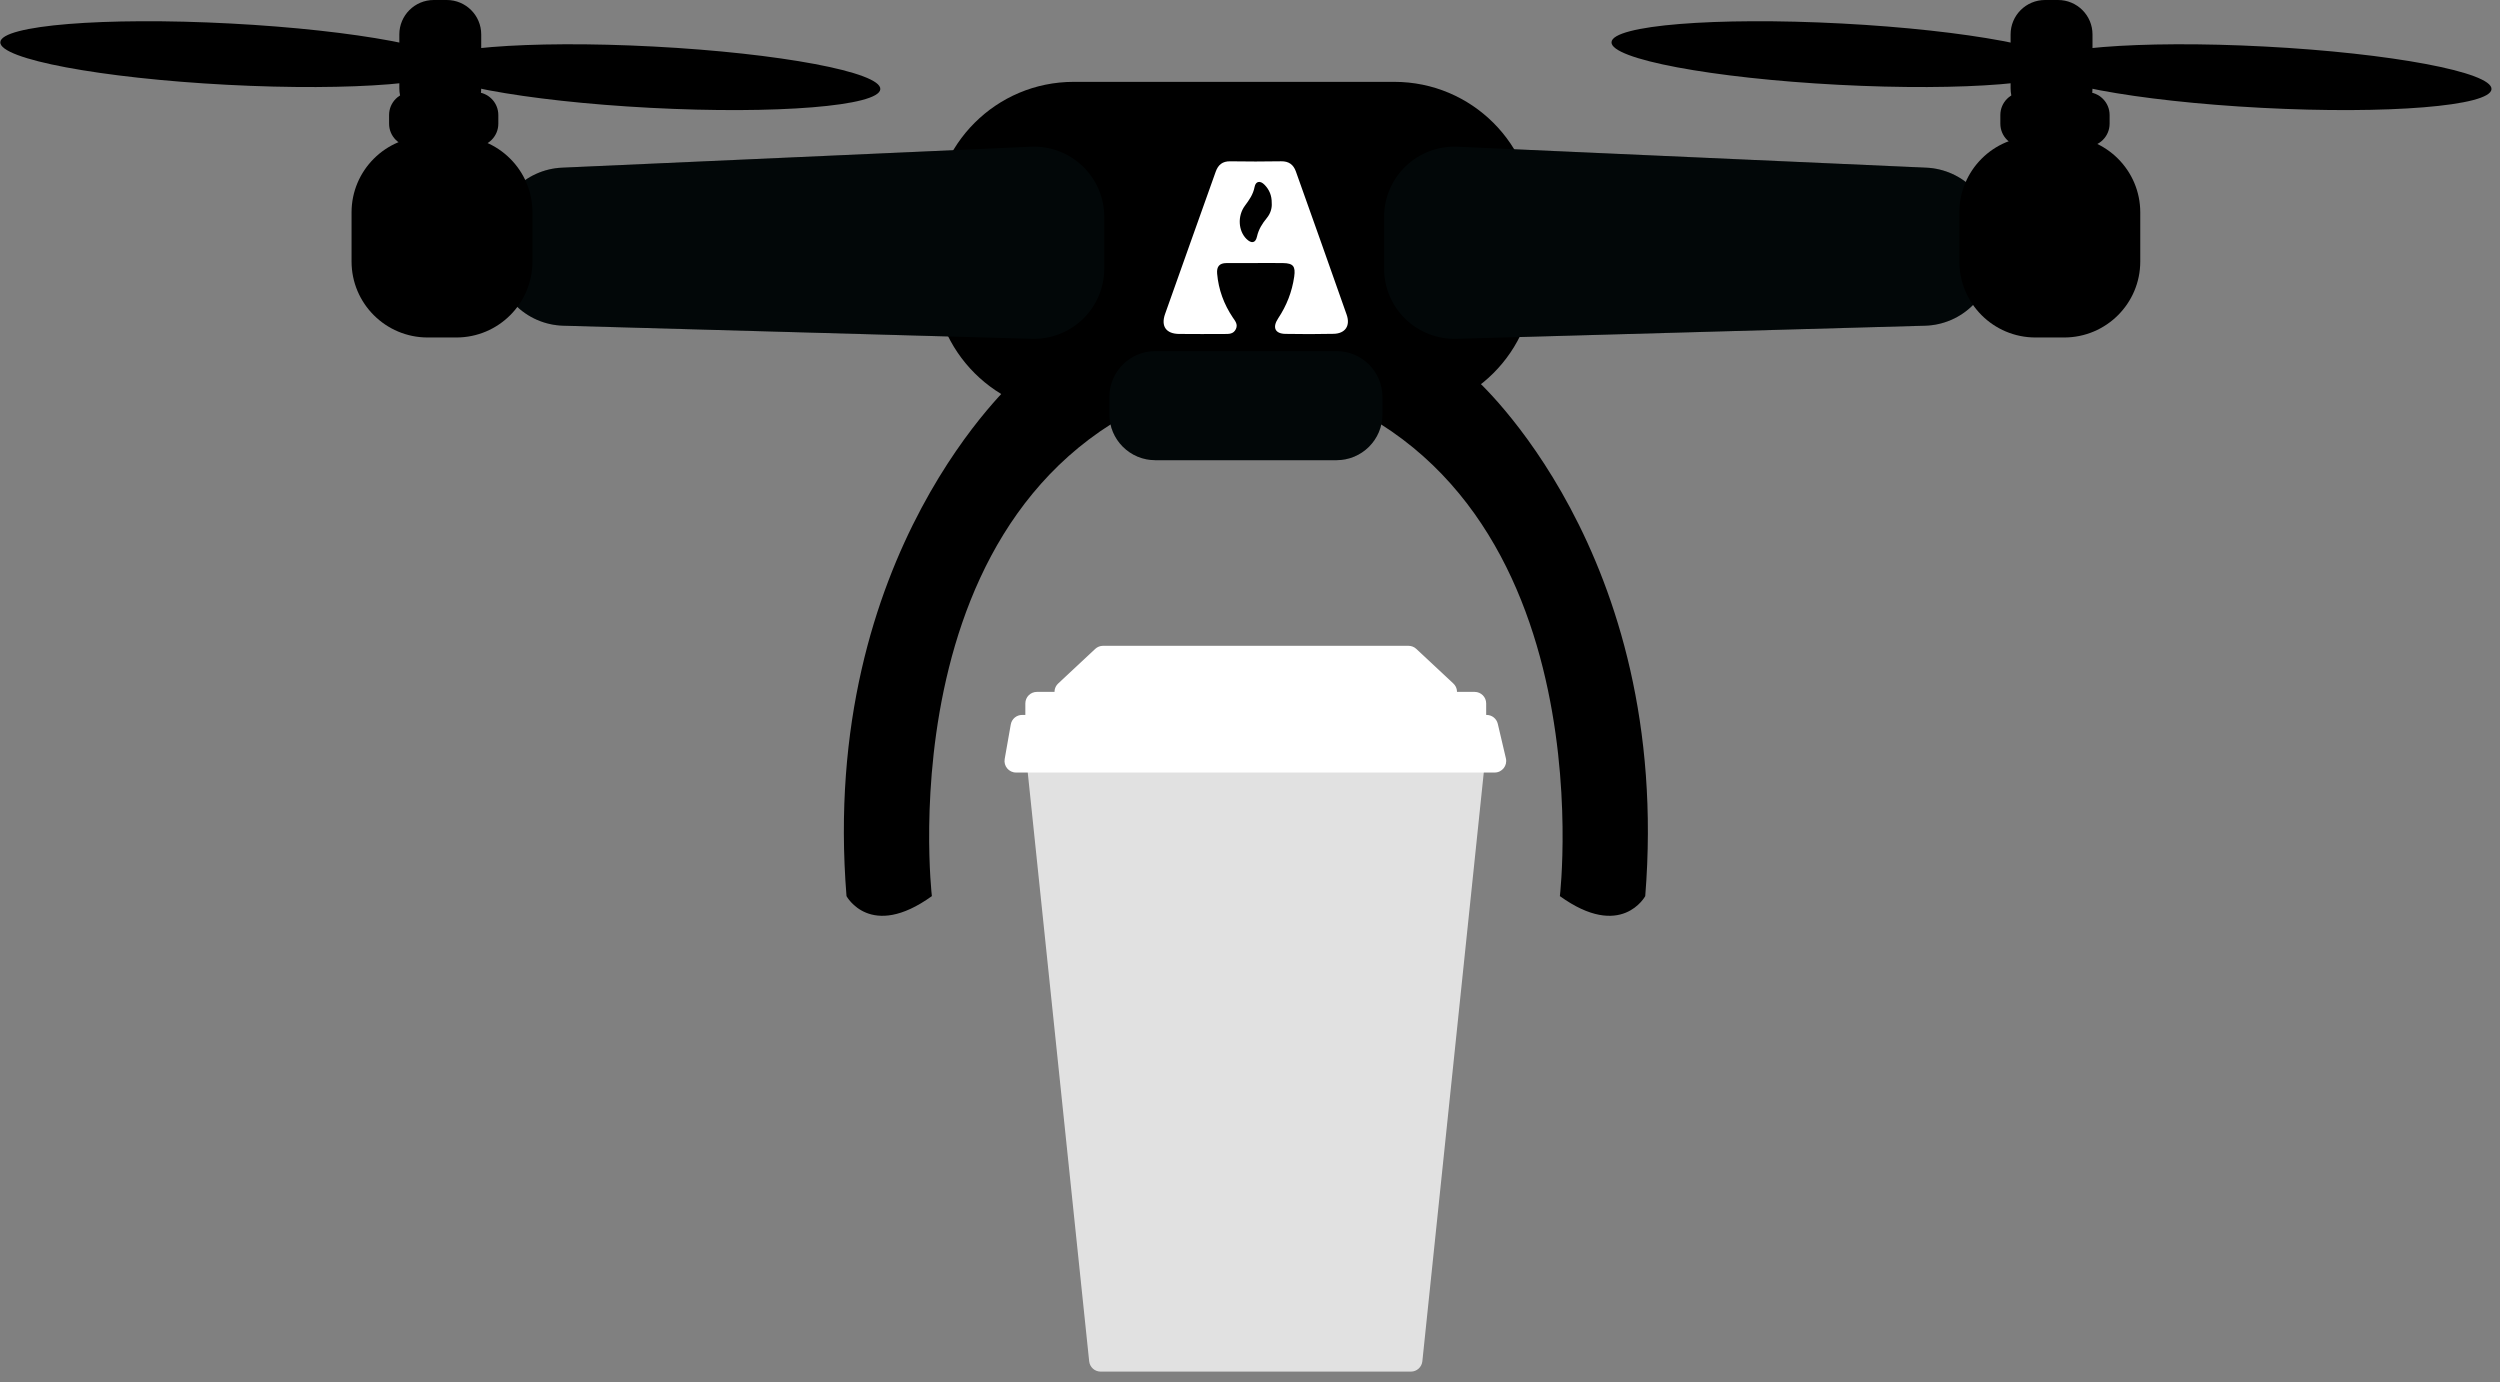 <svg width="217" height="120" viewBox="0 0 217 120" fill="none" xmlns="http://www.w3.org/2000/svg">
<rect x="0" y="0" width="217" height="120" fill="#808080" stroke="none"/>
<g clip-path="url(#clip0)">
<path d="M89.115 66.16C89.053 65.569 89.516 65.056 90.11 65.056H127.89C128.484 65.056 128.946 65.569 128.885 66.16L123.46 118.16C123.407 118.669 122.977 119.056 122.465 119.056H95.535C95.023 119.056 94.593 118.669 94.54 118.16L89.115 66.16Z" fill="#E1E1E1"/>
<path d="M91.853 59.325C91.189 59.944 91.628 61.056 92.535 61.056H125.465C126.372 61.056 126.81 59.944 126.147 59.325L122.936 56.325C122.751 56.152 122.507 56.056 122.253 56.056H95.746C95.493 56.056 95.249 56.152 95.064 56.325L91.853 59.325Z" fill="white"/>
<path d="M87.207 65.882C87.099 66.495 87.57 67.056 88.192 67.056H129.738C130.383 67.056 130.859 66.455 130.712 65.827L130.008 62.827C129.902 62.375 129.498 62.056 129.034 62.056H88.719C88.234 62.056 87.819 62.404 87.735 62.883L87.207 65.882Z" fill="white"/>
<path d="M128 60.056H90C89.448 60.056 89 60.504 89 61.056V62.056C89 62.608 89.448 63.056 90 63.056H128C128.552 63.056 129 62.608 129 62.056V61.056C129 60.504 128.552 60.056 128 60.056Z" fill="white"/>
<path d="M88.29 32.818C88.29 32.818 71.074 47.909 73.477 77.783C73.477 77.783 75.55 81.629 80.887 77.783C80.887 77.783 76.439 39.916 106.072 32.818H88.29Z" fill="black"/>
<path d="M127.994 32.818C127.994 32.818 145.21 47.909 142.807 77.783C142.807 77.783 140.734 81.629 135.397 77.783C135.397 77.783 139.844 39.916 110.211 32.818H127.994Z" fill="black"/>
<path d="M121.029 7.105H93.196C86.481 7.105 81.037 12.54 81.037 19.245V23.808C81.037 30.512 86.481 35.948 93.196 35.948H121.029C127.744 35.948 133.188 30.512 133.188 23.808V19.245C133.188 12.54 127.744 7.105 121.029 7.105Z" fill="black"/>
<path d="M89.573 29.409L48.886 28.27C47.298 28.225 45.791 27.564 44.683 26.427C43.575 25.291 42.955 23.768 42.954 22.182V20.642C42.954 19.073 43.561 17.564 44.647 16.43C45.733 15.296 47.216 14.624 48.786 14.554L89.473 12.735C90.297 12.698 91.119 12.828 91.891 13.117C92.663 13.407 93.368 13.849 93.964 14.418C94.56 14.987 95.034 15.671 95.359 16.428C95.683 17.185 95.85 17.999 95.85 18.823V23.342C95.847 24.155 95.68 24.959 95.361 25.706C95.042 26.454 94.576 27.13 93.991 27.695C93.406 28.261 92.714 28.703 91.956 28.997C91.197 29.292 90.387 29.431 89.573 29.409Z" fill="black"/>
<path d="M126.416 29.409L167.103 28.27C168.691 28.225 170.198 27.564 171.306 26.427C172.414 25.291 173.034 23.768 173.035 22.182V20.642C173.035 19.073 172.429 17.564 171.342 16.43C170.256 15.296 168.773 14.624 167.203 14.554L126.516 12.735C125.693 12.698 124.87 12.828 124.098 13.117C123.326 13.407 122.621 13.849 122.025 14.418C121.429 14.987 120.955 15.671 120.631 16.428C120.306 17.185 120.139 17.999 120.139 18.823V23.342C120.143 24.155 120.309 24.959 120.628 25.706C120.947 26.454 121.413 27.13 121.998 27.695C122.583 28.261 123.275 28.703 124.033 28.997C124.792 29.292 125.602 29.431 126.416 29.409Z" fill="black"/>
<path opacity="0.2" d="M89.573 29.409L48.886 28.27C47.298 28.225 45.791 27.564 44.683 26.427C43.575 25.291 42.955 23.768 42.954 22.182V20.642C42.954 19.073 43.561 17.564 44.647 16.43C45.733 15.296 47.216 14.624 48.786 14.554L89.473 12.735C90.297 12.698 91.119 12.828 91.891 13.117C92.663 13.407 93.368 13.849 93.964 14.418C94.56 14.987 95.034 15.671 95.359 16.428C95.683 17.185 95.85 17.999 95.85 18.823V23.342C95.847 24.155 95.68 24.959 95.361 25.706C95.042 26.454 94.576 27.13 93.991 27.695C93.406 28.261 92.714 28.703 91.956 28.997C91.197 29.292 90.387 29.431 89.573 29.409Z" fill="#0D262B"/>
<path opacity="0.2" d="M126.416 29.409L167.103 28.27C168.691 28.225 170.198 27.564 171.306 26.427C172.414 25.291 173.034 23.768 173.035 22.182V20.642C173.035 19.073 172.429 17.564 171.342 16.43C170.256 15.296 168.773 14.624 167.203 14.554L126.516 12.735C125.693 12.698 124.87 12.828 124.098 13.117C123.326 13.407 122.621 13.849 122.025 14.418C121.429 14.987 120.955 15.671 120.631 16.428C120.306 17.185 120.139 17.999 120.139 18.823V23.342C120.143 24.155 120.309 24.959 120.628 25.706C120.947 26.454 121.413 27.13 121.998 27.695C122.583 28.261 123.275 28.703 124.033 28.997C124.792 29.292 125.602 29.431 126.416 29.409Z" fill="#0D262B"/>
<path d="M39.611 11.839H37.122C33.473 11.839 30.515 14.793 30.515 18.436V22.698C30.515 26.341 33.473 29.294 37.122 29.294H39.611C43.26 29.294 46.218 26.341 46.218 22.698V18.436C46.218 14.793 43.26 11.839 39.611 11.839Z" fill="black"/>
<path d="M179.168 11.839H176.679C173.03 11.839 170.073 14.793 170.073 18.436V22.698C170.073 26.341 173.03 29.294 176.679 29.294H179.168C182.817 29.294 185.775 26.341 185.775 22.698V18.436C185.775 14.793 182.817 11.839 179.168 11.839Z" fill="black"/>
<path d="M41.261 7.993H35.766C34.665 7.993 33.772 8.885 33.772 9.984V10.736C33.772 11.836 34.665 12.727 35.766 12.727H41.261C42.362 12.727 43.255 11.836 43.255 10.736V9.984C43.255 8.885 42.362 7.993 41.261 7.993Z" fill="black"/>
<path d="M38.779 0H37.653C36.001 0 34.662 1.337 34.662 2.987V7.664C34.662 9.313 36.001 10.65 37.653 10.65H38.779C40.431 10.65 41.77 9.313 41.77 7.664V2.987C41.77 1.337 40.431 0 38.779 0Z" fill="black"/>
<path d="M19.709 7.36C30.656 7.934 39.593 7.208 39.67 5.738C39.747 4.269 30.935 2.613 19.988 2.039C9.041 1.465 0.104 2.191 0.027 3.661C-0.05 5.13 8.762 6.787 19.709 7.36Z" fill="black"/>
<path d="M56.451 9.36C67.398 9.934 76.335 9.208 76.412 7.738C76.489 6.269 67.677 4.613 56.73 4.039C45.783 3.465 36.846 4.191 36.769 5.661C36.692 7.13 45.504 8.787 56.451 9.36Z" fill="black"/>
<path d="M181.119 7.993H175.625C174.523 7.993 173.63 8.885 173.63 9.984V10.736C173.63 11.836 174.523 12.727 175.625 12.727H181.119C182.221 12.727 183.114 11.836 183.114 10.736V9.984C183.114 8.885 182.221 7.993 181.119 7.993Z" fill="black"/>
<path d="M178.638 0H177.511C175.859 0 174.52 1.337 174.52 2.987V7.664C174.52 9.313 175.859 10.65 177.511 10.65H178.638C180.29 10.65 181.629 9.313 181.629 7.664V2.987C181.629 1.337 180.29 0 178.638 0Z" fill="black"/>
<path d="M159.561 7.36C170.508 7.934 179.445 7.208 179.522 5.738C179.599 4.269 170.787 2.612 159.84 2.039C148.893 1.465 139.956 2.191 139.879 3.661C139.802 5.13 148.614 6.787 159.561 7.36Z" fill="black"/>
<path d="M196.303 9.36C207.25 9.934 216.186 9.208 216.263 7.738C216.34 6.269 207.529 4.613 196.582 4.039C185.635 3.465 176.697 4.191 176.62 5.661C176.543 7.13 185.356 8.787 196.303 9.36Z" fill="black"/>
<path d="M116.007 30.476H100.283C98.081 30.476 96.295 32.259 96.295 34.458V35.962C96.295 38.161 98.081 39.944 100.283 39.944H116.007C118.21 39.944 119.996 38.161 119.996 35.962V34.458C119.996 32.259 118.21 30.476 116.007 30.476Z" fill="black"/>
<path opacity="0.2" d="M116.007 30.476H100.283C98.081 30.476 96.295 32.259 96.295 34.458V35.962C96.295 38.161 98.081 39.944 100.283 39.944H116.007C118.21 39.944 119.996 38.161 119.996 35.962V34.458C119.996 32.259 118.21 30.476 116.007 30.476Z" fill="#0D262B"/>
<path d="M116.889 27.314C115.434 23.163 113.956 19.021 112.48 14.877C112.266 14.28 111.859 13.988 111.203 14C109.727 14.028 108.249 14.023 106.773 14.002C106.121 13.993 105.738 14.297 105.522 14.906C104.059 19.023 102.583 23.132 101.129 27.252C100.751 28.322 101.219 28.973 102.341 28.986C103.651 29.004 104.959 28.99 106.27 28.99C106.663 28.99 107.066 29.009 107.276 28.56C107.471 28.146 107.207 27.858 107.004 27.555C106.235 26.406 105.769 25.146 105.647 23.752C105.594 23.13 105.855 22.838 106.449 22.836C107.284 22.832 108.121 22.836 108.956 22.836C108.956 22.834 108.956 22.832 108.956 22.832C109.764 22.832 110.572 22.82 111.379 22.836C112.247 22.851 112.465 23.115 112.338 24.009C112.15 25.326 111.678 26.529 110.945 27.632C110.42 28.425 110.671 28.968 111.581 28.981C112.974 29.005 114.368 29.009 115.76 28.976C116.767 28.952 117.229 28.281 116.889 27.314ZM109.965 18.916C109.566 19.403 109.248 19.899 109.106 20.536C108.974 21.13 108.606 21.144 108.196 20.743C107.483 20.043 107.399 18.749 108.059 17.857C108.429 17.357 108.773 16.882 108.897 16.23C108.997 15.707 109.394 15.658 109.764 16.041C110.171 16.459 110.395 16.968 110.386 17.619C110.422 18.076 110.274 18.541 109.965 18.916Z" fill="white"/>
</g>
<defs>
<clipPath id="clip0">
<rect width="217" height="120" fill="white"/>
</clipPath>
</defs>
</svg>
